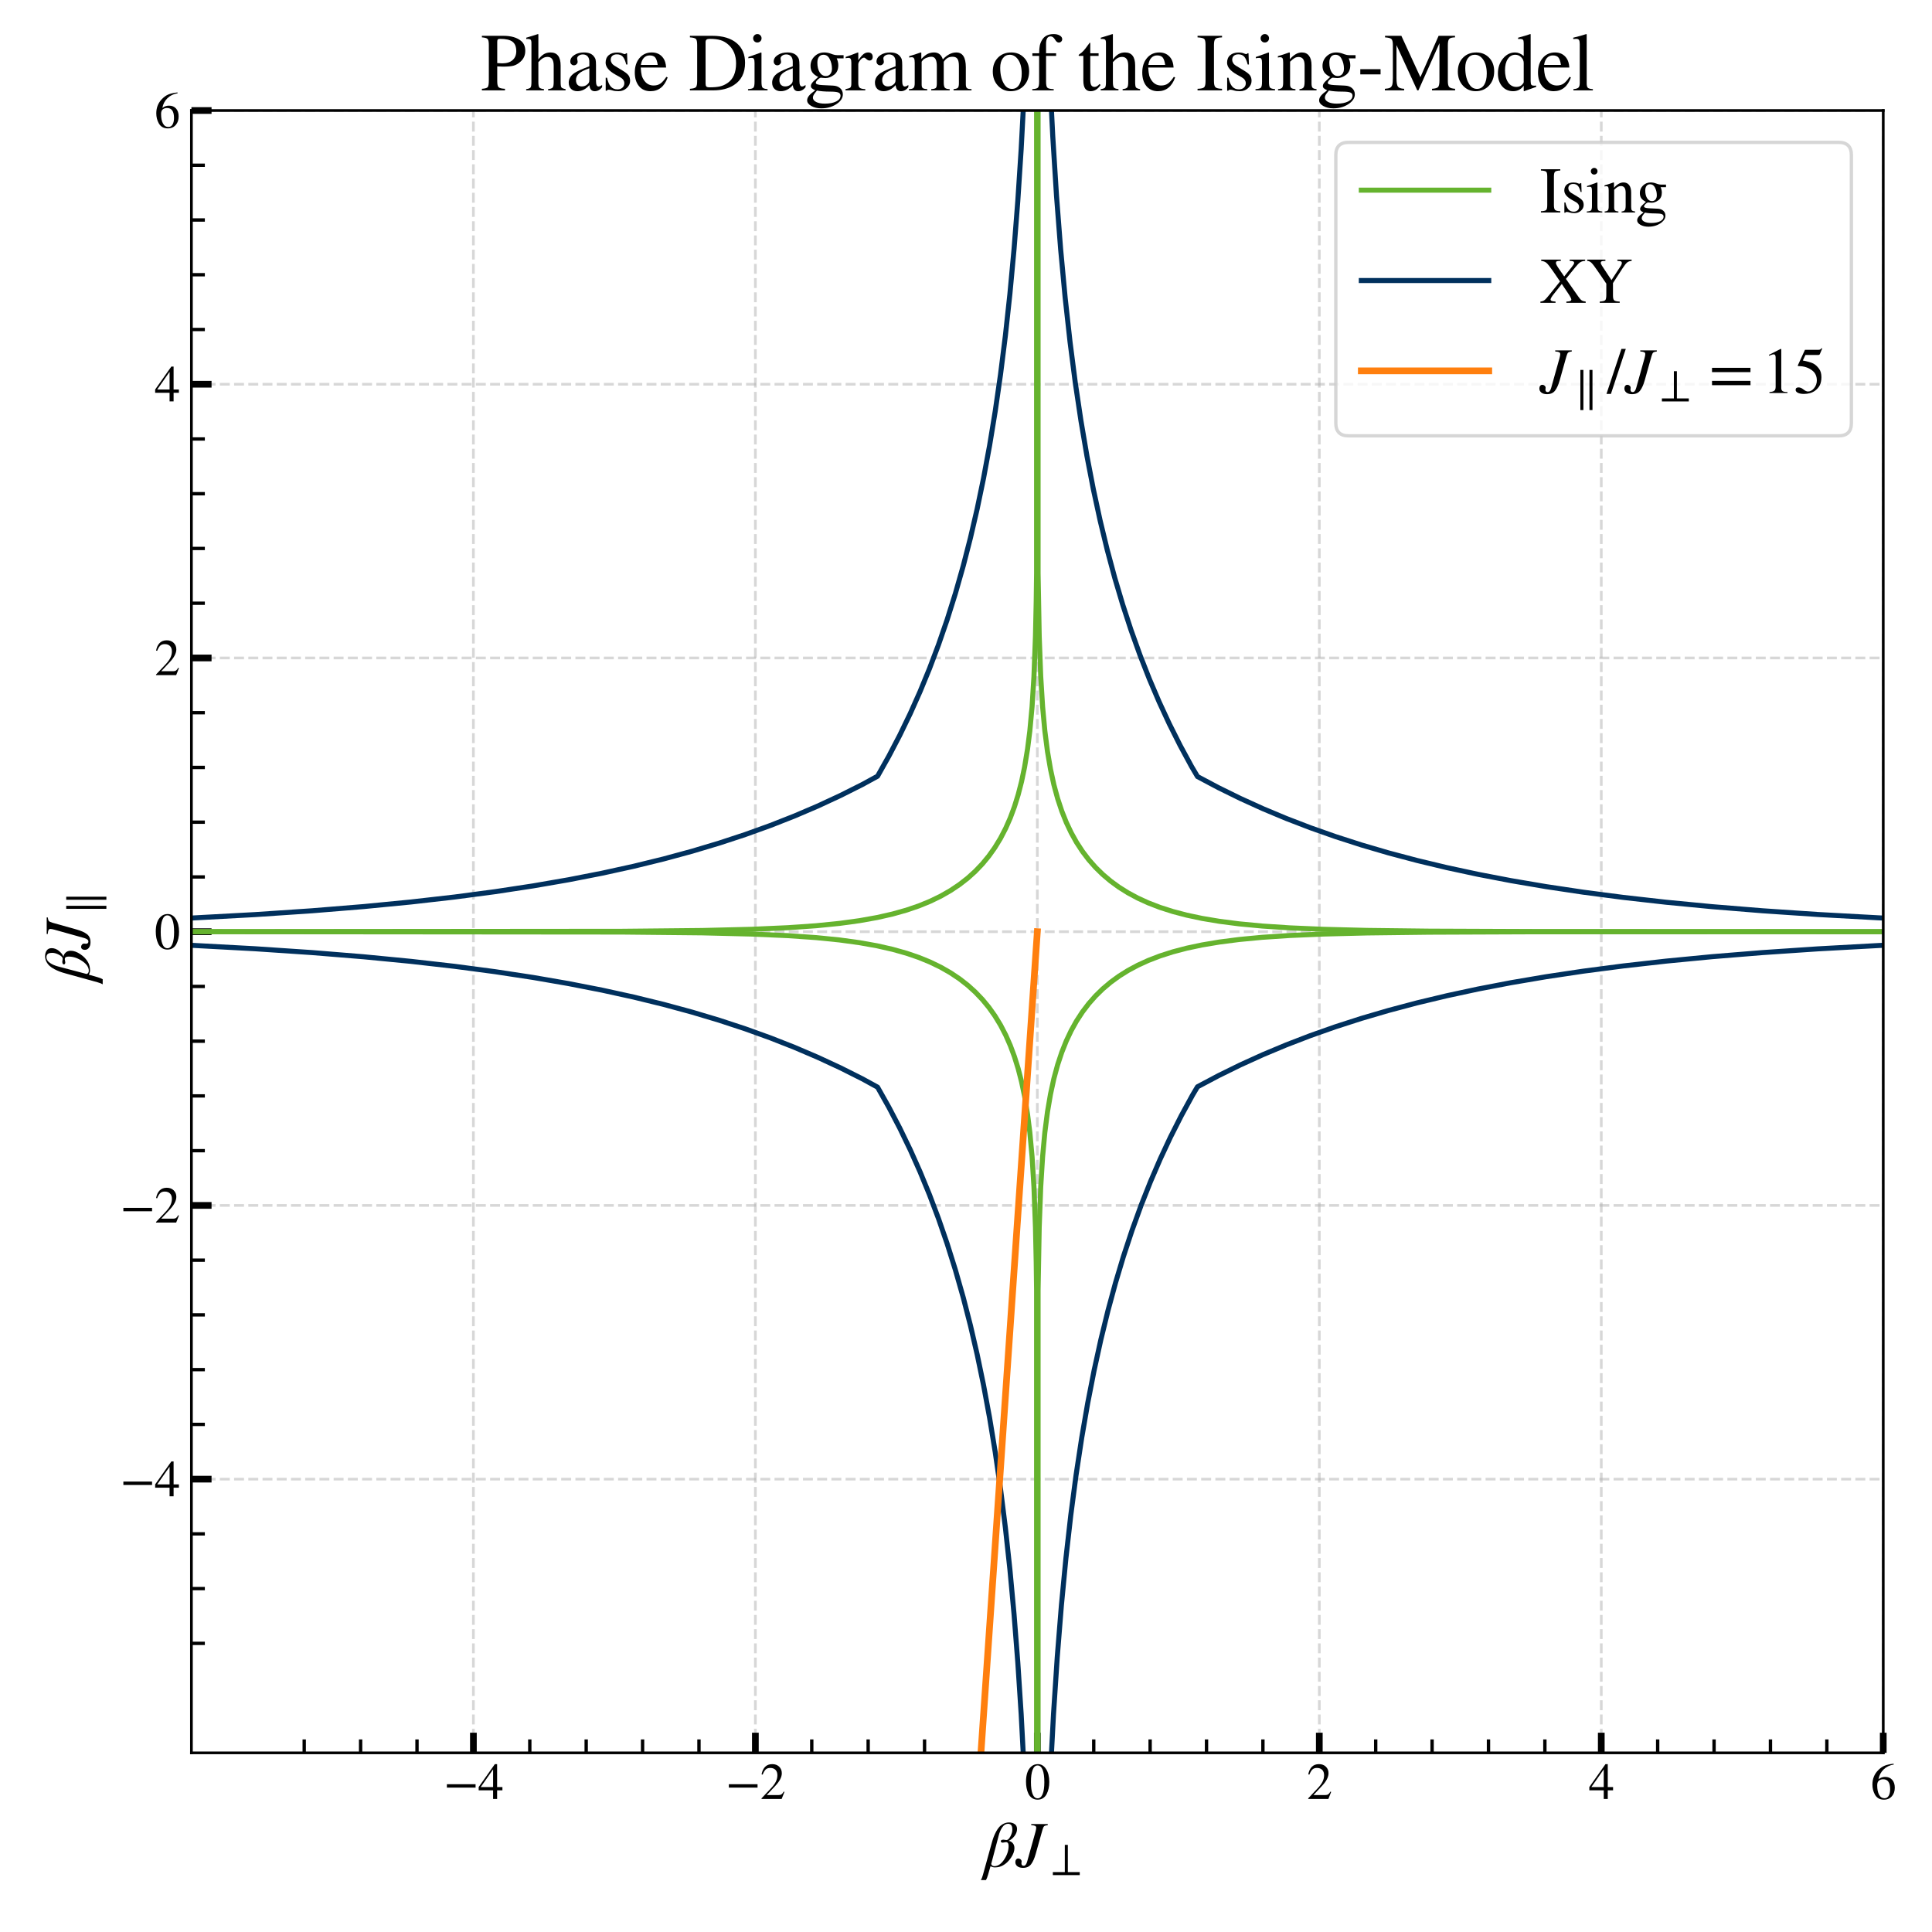 <?xml version="1.0" encoding="utf-8" standalone="no"?>
<!DOCTYPE svg PUBLIC "-//W3C//DTD SVG 1.1//EN"
  "http://www.w3.org/Graphics/SVG/1.1/DTD/svg11.dtd">
<svg xmlns:xlink="http://www.w3.org/1999/xlink" width="576pt" height="576pt" viewBox="0 0 576 576" xmlns="http://www.w3.org/2000/svg" version="1.1">
 <defs>
  <style type="text/css">*{stroke-linejoin: round; stroke-linecap: butt}</style>
 </defs>
 <g id="figure_1">
  <g id="patch_1">
   <path d="M 0 576 
L 576 576 
L 576 0 
L 0 0 
z
" style="fill: #ffffff"/>
  </g>
  <g id="axes_1">
   <g id="patch_2">
    <path d="M 57.072 522.589 
L 561.465 522.589 
L 561.465 32.944 
L 57.072 32.944 
z
" style="fill: #ffffff"/>
   </g>
   <g id="matplotlib.axis_1">
    <g id="xtick_1">
     <g id="line2d_1">
      <path d="M 309.269 522.589 
L 309.269 32.944 
" clip-path="url(#p8fa4548ded)" style="fill: none; stroke-dasharray: 2.96,1.28; stroke-dashoffset: 0; stroke: #b0b0b0; stroke-opacity: 0.5; stroke-width: 0.8"/>
     </g>
     <g id="line2d_2">
      <defs>
       <path id="mcbf0e6094d" d="M 0 0 
L 0 -6 
" style="stroke: #000000; stroke-width: 2"/>
      </defs>
      <g>
       <use xlink:href="#mcbf0e6094d" x="309.269" y="522.589" style="stroke: #000000; stroke-width: 2"/>
      </g>
     </g>
     <g id="text_1">
      <!-- 0 -->
      <g transform="translate(305.519 536.333) scale(0.15 -0.15)">
       <defs>
        <path id="STIXGeneral-Regular-30" d="M 3046 2112 
Q 3046 1683 2963 1302 
Q 2880 922 2717 602 
Q 2554 282 2266 96 
Q 1978 -90 1600 -90 
Q 1210 -90 915 108 
Q 621 307 461 640 
Q 301 973 227 1350 
Q 154 1728 154 2150 
Q 154 2746 301 3222 
Q 448 3699 790 4012 
Q 1133 4326 1626 4326 
Q 2253 4326 2649 3712 
Q 3046 3098 3046 2112 
z
M 2432 2080 
Q 2432 3091 2217 3625 
Q 2003 4160 1587 4160 
Q 1190 4160 979 3622 
Q 768 3085 768 2106 
Q 768 1120 979 598 
Q 1190 77 1600 77 
Q 2003 77 2217 598 
Q 2432 1120 2432 2080 
z
" transform="scale(0.016)"/>
       </defs>
       <use xlink:href="#STIXGeneral-Regular-30"/>
      </g>
     </g>
    </g>
    <g id="xtick_2">
     <g id="line2d_3">
      <path d="M 393.334 522.589 
L 393.334 32.944 
" clip-path="url(#p8fa4548ded)" style="fill: none; stroke-dasharray: 2.96,1.28; stroke-dashoffset: 0; stroke: #b0b0b0; stroke-opacity: 0.5; stroke-width: 0.8"/>
     </g>
     <g id="line2d_4">
      <g>
       <use xlink:href="#mcbf0e6094d" x="393.334" y="522.589" style="stroke: #000000; stroke-width: 2"/>
      </g>
     </g>
     <g id="text_2">
      <!-- 2 -->
      <g transform="translate(389.584 536.333) scale(0.15 -0.15)">
       <defs>
        <path id="STIXGeneral-Regular-32" d="M 3034 877 
L 2688 0 
L 186 0 
L 186 77 
L 1325 1286 
Q 1773 1754 1965 2144 
Q 2157 2534 2157 2950 
Q 2157 3379 1920 3616 
Q 1683 3853 1267 3853 
Q 922 3853 720 3673 
Q 518 3494 326 3021 
L 192 3053 
Q 301 3648 630 3987 
Q 960 4326 1523 4326 
Q 2054 4326 2380 4006 
Q 2707 3686 2707 3200 
Q 2707 2477 1888 1613 
L 832 486 
L 2330 486 
Q 2541 486 2665 569 
Q 2790 653 2944 915 
L 3034 877 
z
" transform="scale(0.016)"/>
       </defs>
       <use xlink:href="#STIXGeneral-Regular-32"/>
      </g>
     </g>
    </g>
    <g id="xtick_3">
     <g id="line2d_5">
      <path d="M 477.399 522.589 
L 477.399 32.944 
" clip-path="url(#p8fa4548ded)" style="fill: none; stroke-dasharray: 2.96,1.28; stroke-dashoffset: 0; stroke: #b0b0b0; stroke-opacity: 0.5; stroke-width: 0.8"/>
     </g>
     <g id="line2d_6">
      <g>
       <use xlink:href="#mcbf0e6094d" x="477.399" y="522.589" style="stroke: #000000; stroke-width: 2"/>
      </g>
     </g>
     <g id="text_3">
      <!-- 4 -->
      <g transform="translate(473.649 536.333) scale(0.15 -0.15)">
       <defs>
        <path id="STIXGeneral-Regular-34" d="M 3027 1069 
L 2368 1069 
L 2368 0 
L 1869 0 
L 1869 1069 
L 77 1069 
L 77 1478 
L 2086 4326 
L 2368 4326 
L 2368 1478 
L 3027 1478 
L 3027 1069 
z
M 1869 1478 
L 1869 3674 
L 333 1478 
L 1869 1478 
z
" transform="scale(0.016)"/>
       </defs>
       <use xlink:href="#STIXGeneral-Regular-34"/>
      </g>
     </g>
    </g>
    <g id="xtick_4">
     <g id="line2d_7">
      <path d="M 561.465 522.589 
L 561.465 32.944 
" clip-path="url(#p8fa4548ded)" style="fill: none; stroke-dasharray: 2.96,1.28; stroke-dashoffset: 0; stroke: #b0b0b0; stroke-opacity: 0.5; stroke-width: 0.8"/>
     </g>
     <g id="line2d_8">
      <g>
       <use xlink:href="#mcbf0e6094d" x="561.465" y="522.589" style="stroke: #000000; stroke-width: 2"/>
      </g>
     </g>
     <g id="text_4">
      <!-- 6 -->
      <g transform="translate(557.715 536.333) scale(0.15 -0.15)">
       <defs>
        <path id="STIXGeneral-Regular-36" d="M 2854 4378 
L 2867 4275 
Q 2112 4154 1606 3664 
Q 1101 3174 973 2451 
Q 1344 2739 1786 2739 
Q 2349 2739 2672 2380 
Q 2995 2022 2995 1402 
Q 2995 774 2669 378 
Q 2291 -90 1651 -90 
Q 870 -90 518 557 
Q 218 1107 218 1786 
Q 218 2835 915 3552 
Q 1312 3962 1731 4131 
Q 2150 4301 2854 4378 
z
M 2419 1203 
Q 2419 2445 1555 2445 
Q 1235 2445 1024 2275 
Q 813 2106 813 1702 
Q 813 954 1046 522 
Q 1280 90 1722 90 
Q 2061 90 2240 394 
Q 2419 698 2419 1203 
z
" transform="scale(0.016)"/>
       </defs>
       <use xlink:href="#STIXGeneral-Regular-36"/>
      </g>
     </g>
    </g>
    <g id="xtick_5">
     <g id="line2d_9">
      <path d="M 141.137 522.589 
L 141.137 32.944 
" clip-path="url(#p8fa4548ded)" style="fill: none; stroke-dasharray: 2.96,1.28; stroke-dashoffset: 0; stroke: #b0b0b0; stroke-opacity: 0.5; stroke-width: 0.8"/>
     </g>
     <g id="line2d_10">
      <g>
       <use xlink:href="#mcbf0e6094d" x="141.137" y="522.589" style="stroke: #000000; stroke-width: 2"/>
      </g>
     </g>
     <g id="text_5">
      <!-- −4 -->
      <g transform="translate(132.25 536.333) scale(0.15 -0.15)">
       <defs>
        <path id="STIXGeneral-Regular-2212" d="M 3974 1408 
L 410 1408 
L 410 1830 
L 3974 1830 
L 3974 1408 
z
" transform="scale(0.016)"/>
       </defs>
       <use xlink:href="#STIXGeneral-Regular-2212"/>
       <use xlink:href="#STIXGeneral-Regular-34" x="68.5"/>
      </g>
     </g>
    </g>
    <g id="xtick_6">
     <g id="line2d_11">
      <path d="M 225.203 522.589 
L 225.203 32.944 
" clip-path="url(#p8fa4548ded)" style="fill: none; stroke-dasharray: 2.96,1.28; stroke-dashoffset: 0; stroke: #b0b0b0; stroke-opacity: 0.5; stroke-width: 0.8"/>
     </g>
     <g id="line2d_12">
      <g>
       <use xlink:href="#mcbf0e6094d" x="225.203" y="522.589" style="stroke: #000000; stroke-width: 2"/>
      </g>
     </g>
     <g id="text_6">
      <!-- −2 -->
      <g transform="translate(216.315 536.333) scale(0.15 -0.15)">
       <use xlink:href="#STIXGeneral-Regular-2212"/>
       <use xlink:href="#STIXGeneral-Regular-32" x="68.5"/>
      </g>
     </g>
    </g>
    <g id="xtick_7">
     <g id="line2d_13">
      <defs>
       <path id="m496b6330d5" d="M 0 0 
L 0 -4 
" style="stroke: #000000"/>
      </defs>
      <g>
       <use xlink:href="#m496b6330d5" x="275.642" y="522.589" style="stroke: #000000"/>
      </g>
     </g>
    </g>
    <g id="xtick_8">
     <g id="line2d_14">
      <g>
       <use xlink:href="#m496b6330d5" x="292.455" y="522.589" style="stroke: #000000"/>
      </g>
     </g>
    </g>
    <g id="xtick_9">
     <g id="line2d_15">
      <g>
       <use xlink:href="#m496b6330d5" x="326.082" y="522.589" style="stroke: #000000"/>
      </g>
     </g>
    </g>
    <g id="xtick_10">
     <g id="line2d_16">
      <g>
       <use xlink:href="#m496b6330d5" x="342.895" y="522.589" style="stroke: #000000"/>
      </g>
     </g>
    </g>
    <g id="xtick_11">
     <g id="line2d_17">
      <g>
       <use xlink:href="#m496b6330d5" x="359.708" y="522.589" style="stroke: #000000"/>
      </g>
     </g>
    </g>
    <g id="xtick_12">
     <g id="line2d_18">
      <g>
       <use xlink:href="#m496b6330d5" x="376.521" y="522.589" style="stroke: #000000"/>
      </g>
     </g>
    </g>
    <g id="xtick_13">
     <g id="line2d_19">
      <g>
       <use xlink:href="#m496b6330d5" x="410.147" y="522.589" style="stroke: #000000"/>
      </g>
     </g>
    </g>
    <g id="xtick_14">
     <g id="line2d_20">
      <g>
       <use xlink:href="#m496b6330d5" x="426.96" y="522.589" style="stroke: #000000"/>
      </g>
     </g>
    </g>
    <g id="xtick_15">
     <g id="line2d_21">
      <g>
       <use xlink:href="#m496b6330d5" x="443.773" y="522.589" style="stroke: #000000"/>
      </g>
     </g>
    </g>
    <g id="xtick_16">
     <g id="line2d_22">
      <g>
       <use xlink:href="#m496b6330d5" x="460.586" y="522.589" style="stroke: #000000"/>
      </g>
     </g>
    </g>
    <g id="xtick_17">
     <g id="line2d_23">
      <g>
       <use xlink:href="#m496b6330d5" x="494.213" y="522.589" style="stroke: #000000"/>
      </g>
     </g>
    </g>
    <g id="xtick_18">
     <g id="line2d_24">
      <g>
       <use xlink:href="#m496b6330d5" x="511.026" y="522.589" style="stroke: #000000"/>
      </g>
     </g>
    </g>
    <g id="xtick_19">
     <g id="line2d_25">
      <g>
       <use xlink:href="#m496b6330d5" x="527.839" y="522.589" style="stroke: #000000"/>
      </g>
     </g>
    </g>
    <g id="xtick_20">
     <g id="line2d_26">
      <g>
       <use xlink:href="#m496b6330d5" x="544.652" y="522.589" style="stroke: #000000"/>
      </g>
     </g>
    </g>
    <g id="xtick_21">
     <g id="line2d_27">
      <g>
       <use xlink:href="#m496b6330d5" x="191.577" y="522.589" style="stroke: #000000"/>
      </g>
     </g>
    </g>
    <g id="xtick_22">
     <g id="line2d_28">
      <g>
       <use xlink:href="#m496b6330d5" x="242.016" y="522.589" style="stroke: #000000"/>
      </g>
     </g>
    </g>
    <g id="xtick_23">
     <g id="line2d_29">
      <g>
       <use xlink:href="#m496b6330d5" x="157.951" y="522.589" style="stroke: #000000"/>
      </g>
     </g>
    </g>
    <g id="xtick_24">
     <g id="line2d_30">
      <g>
       <use xlink:href="#m496b6330d5" x="124.324" y="522.589" style="stroke: #000000"/>
      </g>
     </g>
    </g>
    <g id="xtick_25">
     <g id="line2d_31">
      <g>
       <use xlink:href="#m496b6330d5" x="90.698" y="522.589" style="stroke: #000000"/>
      </g>
     </g>
    </g>
    <g id="xtick_26">
     <g id="line2d_32">
      <g>
       <use xlink:href="#m496b6330d5" x="107.511" y="522.589" style="stroke: #000000"/>
      </g>
     </g>
    </g>
    <g id="xtick_27">
     <g id="line2d_33">
      <g>
       <use xlink:href="#m496b6330d5" x="174.764" y="522.589" style="stroke: #000000"/>
      </g>
     </g>
    </g>
    <g id="xtick_28">
     <g id="line2d_34">
      <g>
       <use xlink:href="#m496b6330d5" x="208.39" y="522.589" style="stroke: #000000"/>
      </g>
     </g>
    </g>
    <g id="xtick_29">
     <g id="line2d_35">
      <g>
       <use xlink:href="#m496b6330d5" x="258.829" y="522.589" style="stroke: #000000"/>
      </g>
     </g>
    </g>
    <g id="text_7">
     <!-- $\beta J_\perp$ -->
     <g transform="translate(293.214 556.565) scale(0.19 -0.19)">
      <defs>
       <path id="STIXGeneral-Italic-3b2" d="M -58 -813 
L 819 2355 
Q 902 2662 995 2908 
Q 1088 3155 1235 3433 
Q 1382 3712 1555 3901 
Q 1728 4090 1977 4214 
Q 2227 4339 2515 4339 
Q 2816 4339 3053 4182 
Q 3290 4026 3290 3693 
Q 3290 3328 3037 3001 
Q 2784 2675 2470 2534 
L 2470 2528 
Q 2682 2509 2858 2320 
Q 3034 2131 3034 1818 
Q 3034 1376 2694 873 
Q 2355 371 1901 122 
Q 1562 -70 1107 -70 
Q 922 -70 685 38 
L 442 -813 
Q 352 -1126 243 -1312 
L -256 -1312 
Q -154 -1158 -58 -813 
z
M 1491 3053 
L 762 288 
Q 762 186 848 118 
Q 934 51 1069 51 
Q 1594 51 2029 704 
Q 2464 1357 2464 2029 
Q 2464 2406 2208 2406 
Q 2150 2406 2044 2380 
Q 1939 2355 1888 2355 
Q 1805 2355 1750 2396 
Q 1696 2438 1696 2496 
Q 1696 2650 1978 2650 
Q 1997 2650 2099 2630 
Q 2202 2611 2253 2611 
Q 2451 2611 2640 2969 
Q 2829 3328 2829 3622 
Q 2829 3962 2713 4083 
Q 2598 4205 2400 4205 
Q 2080 4205 1846 3865 
Q 1613 3526 1491 3053 
z
" transform="scale(0.016)"/>
       <path id="STIXGeneral-Italic-4a" d="M 3142 4179 
L 3142 4077 
Q 2867 4038 2784 3964 
Q 2701 3891 2618 3603 
L 1958 1254 
Q 1773 589 1504 237 
Q 1235 -115 710 -115 
Q 371 -115 166 38 
Q -38 192 -38 448 
Q -38 602 42 704 
Q 122 806 250 806 
Q 378 806 477 720 
Q 576 634 576 512 
Q 576 474 566 419 
Q 557 365 557 339 
Q 557 90 781 90 
Q 1005 90 1120 499 
L 1933 3405 
Q 2010 3686 2010 3814 
Q 2010 3942 1914 3996 
Q 1818 4051 1517 4077 
L 1517 4179 
L 3142 4179 
z
" transform="scale(0.016)"/>
       <path id="STIXGeneral-Regular-27c2" d="M 4102 0 
L 333 0 
L 333 422 
L 2010 422 
L 2010 4237 
L 2432 4237 
L 2432 422 
L 4102 422 
L 4102 0 
z
" transform="scale(0.016)"/>
      </defs>
      <use xlink:href="#STIXGeneral-Italic-3b2" transform="translate(0 0.203)"/>
      <use xlink:href="#STIXGeneral-Italic-4a" transform="translate(50.6 0.203)"/>
      <use xlink:href="#STIXGeneral-Regular-27c2" transform="translate(105.108 -13.025) scale(0.7)"/>
     </g>
    </g>
   </g>
   <g id="matplotlib.axis_2">
    <g id="ytick_1">
     <g id="line2d_36">
      <path d="M 57.072 277.766 
L 561.465 277.766 
" clip-path="url(#p8fa4548ded)" style="fill: none; stroke-dasharray: 2.96,1.28; stroke-dashoffset: 0; stroke: #b0b0b0; stroke-opacity: 0.5; stroke-width: 0.8"/>
     </g>
     <g id="line2d_37">
      <defs>
       <path id="m0f0a322dbd" d="M 0 0 
L 6 0 
" style="stroke: #000000; stroke-width: 2"/>
      </defs>
      <g>
       <use xlink:href="#m0f0a322dbd" x="57.072" y="277.766" style="stroke: #000000; stroke-width: 2"/>
      </g>
     </g>
     <g id="text_8">
      <!-- 0 -->
      <g transform="translate(46.072 282.889) scale(0.15 -0.15)">
       <use xlink:href="#STIXGeneral-Regular-30"/>
      </g>
     </g>
    </g>
    <g id="ytick_2">
     <g id="line2d_38">
      <path d="M 57.072 196.159 
L 561.465 196.159 
" clip-path="url(#p8fa4548ded)" style="fill: none; stroke-dasharray: 2.96,1.28; stroke-dashoffset: 0; stroke: #b0b0b0; stroke-opacity: 0.5; stroke-width: 0.8"/>
     </g>
     <g id="line2d_39">
      <g>
       <use xlink:href="#m0f0a322dbd" x="57.072" y="196.159" style="stroke: #000000; stroke-width: 2"/>
      </g>
     </g>
     <g id="text_9">
      <!-- 2 -->
      <g transform="translate(46.072 201.281) scale(0.15 -0.15)">
       <use xlink:href="#STIXGeneral-Regular-32"/>
      </g>
     </g>
    </g>
    <g id="ytick_3">
     <g id="line2d_40">
      <path d="M 57.072 114.551 
L 561.465 114.551 
" clip-path="url(#p8fa4548ded)" style="fill: none; stroke-dasharray: 2.96,1.28; stroke-dashoffset: 0; stroke: #b0b0b0; stroke-opacity: 0.5; stroke-width: 0.8"/>
     </g>
     <g id="line2d_41">
      <g>
       <use xlink:href="#m0f0a322dbd" x="57.072" y="114.551" style="stroke: #000000; stroke-width: 2"/>
      </g>
     </g>
     <g id="text_10">
      <!-- 4 -->
      <g transform="translate(46.072 119.674) scale(0.15 -0.15)">
       <use xlink:href="#STIXGeneral-Regular-34"/>
      </g>
     </g>
    </g>
    <g id="ytick_4">
     <g id="line2d_42">
      <path d="M 57.072 32.944 
L 561.465 32.944 
" clip-path="url(#p8fa4548ded)" style="fill: none; stroke-dasharray: 2.96,1.28; stroke-dashoffset: 0; stroke: #b0b0b0; stroke-opacity: 0.5; stroke-width: 0.8"/>
     </g>
     <g id="line2d_43">
      <g>
       <use xlink:href="#m0f0a322dbd" x="57.072" y="32.944" style="stroke: #000000; stroke-width: 2"/>
      </g>
     </g>
     <g id="text_11">
      <!-- 6 -->
      <g transform="translate(46.072 38.066) scale(0.15 -0.15)">
       <use xlink:href="#STIXGeneral-Regular-36"/>
      </g>
     </g>
    </g>
    <g id="ytick_5">
     <g id="line2d_44">
      <path d="M 57.072 440.981 
L 561.465 440.981 
" clip-path="url(#p8fa4548ded)" style="fill: none; stroke-dasharray: 2.96,1.28; stroke-dashoffset: 0; stroke: #b0b0b0; stroke-opacity: 0.5; stroke-width: 0.8"/>
     </g>
     <g id="line2d_45">
      <g>
       <use xlink:href="#m0f0a322dbd" x="57.072" y="440.981" style="stroke: #000000; stroke-width: 2"/>
      </g>
     </g>
     <g id="text_12">
      <!-- −4 -->
      <g transform="translate(35.797 446.104) scale(0.15 -0.15)">
       <use xlink:href="#STIXGeneral-Regular-2212"/>
       <use xlink:href="#STIXGeneral-Regular-34" x="68.5"/>
      </g>
     </g>
    </g>
    <g id="ytick_6">
     <g id="line2d_46">
      <path d="M 57.072 359.374 
L 561.465 359.374 
" clip-path="url(#p8fa4548ded)" style="fill: none; stroke-dasharray: 2.96,1.28; stroke-dashoffset: 0; stroke: #b0b0b0; stroke-opacity: 0.5; stroke-width: 0.8"/>
     </g>
     <g id="line2d_47">
      <g>
       <use xlink:href="#m0f0a322dbd" x="57.072" y="359.374" style="stroke: #000000; stroke-width: 2"/>
      </g>
     </g>
     <g id="text_13">
      <!-- −2 -->
      <g transform="translate(35.797 364.496) scale(0.15 -0.15)">
       <use xlink:href="#STIXGeneral-Regular-2212"/>
       <use xlink:href="#STIXGeneral-Regular-32" x="68.5"/>
      </g>
     </g>
    </g>
    <g id="ytick_7">
     <g id="line2d_48">
      <defs>
       <path id="mb09bb42661" d="M 0 0 
L 4 0 
" style="stroke: #000000"/>
      </defs>
      <g>
       <use xlink:href="#mb09bb42661" x="57.072" y="310.409" style="stroke: #000000"/>
      </g>
     </g>
    </g>
    <g id="ytick_8">
     <g id="line2d_49">
      <g>
       <use xlink:href="#mb09bb42661" x="57.072" y="294.088" style="stroke: #000000"/>
      </g>
     </g>
    </g>
    <g id="ytick_9">
     <g id="line2d_50">
      <g>
       <use xlink:href="#mb09bb42661" x="57.072" y="261.445" style="stroke: #000000"/>
      </g>
     </g>
    </g>
    <g id="ytick_10">
     <g id="line2d_51">
      <g>
       <use xlink:href="#mb09bb42661" x="57.072" y="245.123" style="stroke: #000000"/>
      </g>
     </g>
    </g>
    <g id="ytick_11">
     <g id="line2d_52">
      <g>
       <use xlink:href="#mb09bb42661" x="57.072" y="228.802" style="stroke: #000000"/>
      </g>
     </g>
    </g>
    <g id="ytick_12">
     <g id="line2d_53">
      <g>
       <use xlink:href="#mb09bb42661" x="57.072" y="212.48" style="stroke: #000000"/>
      </g>
     </g>
    </g>
    <g id="ytick_13">
     <g id="line2d_54">
      <g>
       <use xlink:href="#mb09bb42661" x="57.072" y="179.837" style="stroke: #000000"/>
      </g>
     </g>
    </g>
    <g id="ytick_14">
     <g id="line2d_55">
      <g>
       <use xlink:href="#mb09bb42661" x="57.072" y="163.516" style="stroke: #000000"/>
      </g>
     </g>
    </g>
    <g id="ytick_15">
     <g id="line2d_56">
      <g>
       <use xlink:href="#mb09bb42661" x="57.072" y="147.194" style="stroke: #000000"/>
      </g>
     </g>
    </g>
    <g id="ytick_16">
     <g id="line2d_57">
      <g>
       <use xlink:href="#mb09bb42661" x="57.072" y="130.873" style="stroke: #000000"/>
      </g>
     </g>
    </g>
    <g id="ytick_17">
     <g id="line2d_58">
      <g>
       <use xlink:href="#mb09bb42661" x="57.072" y="98.23" style="stroke: #000000"/>
      </g>
     </g>
    </g>
    <g id="ytick_18">
     <g id="line2d_59">
      <g>
       <use xlink:href="#mb09bb42661" x="57.072" y="81.908" style="stroke: #000000"/>
      </g>
     </g>
    </g>
    <g id="ytick_19">
     <g id="line2d_60">
      <g>
       <use xlink:href="#mb09bb42661" x="57.072" y="65.587" style="stroke: #000000"/>
      </g>
     </g>
    </g>
    <g id="ytick_20">
     <g id="line2d_61">
      <g>
       <use xlink:href="#mb09bb42661" x="57.072" y="49.265" style="stroke: #000000"/>
      </g>
     </g>
    </g>
    <g id="ytick_21">
     <g id="line2d_62">
      <g>
       <use xlink:href="#mb09bb42661" x="57.072" y="392.017" style="stroke: #000000"/>
      </g>
     </g>
    </g>
    <g id="ytick_22">
     <g id="line2d_63">
      <g>
       <use xlink:href="#mb09bb42661" x="57.072" y="343.052" style="stroke: #000000"/>
      </g>
     </g>
    </g>
    <g id="ytick_23">
     <g id="line2d_64">
      <g>
       <use xlink:href="#mb09bb42661" x="57.072" y="424.66" style="stroke: #000000"/>
      </g>
     </g>
    </g>
    <g id="ytick_24">
     <g id="line2d_65">
      <g>
       <use xlink:href="#mb09bb42661" x="57.072" y="457.303" style="stroke: #000000"/>
      </g>
     </g>
    </g>
    <g id="ytick_25">
     <g id="line2d_66">
      <g>
       <use xlink:href="#mb09bb42661" x="57.072" y="489.946" style="stroke: #000000"/>
      </g>
     </g>
    </g>
    <g id="ytick_26">
     <g id="line2d_67">
      <g>
       <use xlink:href="#mb09bb42661" x="57.072" y="473.624" style="stroke: #000000"/>
      </g>
     </g>
    </g>
    <g id="ytick_27">
     <g id="line2d_68">
      <g>
       <use xlink:href="#mb09bb42661" x="57.072" y="408.338" style="stroke: #000000"/>
      </g>
     </g>
    </g>
    <g id="ytick_28">
     <g id="line2d_69">
      <g>
       <use xlink:href="#mb09bb42661" x="57.072" y="375.695" style="stroke: #000000"/>
      </g>
     </g>
    </g>
    <g id="ytick_29">
     <g id="line2d_70">
      <g>
       <use xlink:href="#mb09bb42661" x="57.072" y="326.731" style="stroke: #000000"/>
      </g>
     </g>
    </g>
    <g id="text_14">
     <!-- $\beta J_\parallel$ -->
     <g transform="translate(26.667 292.681) rotate(-90) scale(0.19 -0.19)">
      <defs>
       <path id="STIXGeneral-Regular-2225" d="M 2522 -1210 
L 2099 -1210 
L 2099 4416 
L 2522 4416 
L 2522 -1210 
z
M 1248 -1210 
L 826 -1210 
L 826 4416 
L 1248 4416 
L 1248 -1210 
z
" transform="scale(0.016)"/>
      </defs>
      <use xlink:href="#STIXGeneral-Italic-3b2" transform="translate(0 0.203)"/>
      <use xlink:href="#STIXGeneral-Italic-4a" transform="translate(50.6 0.203)"/>
      <use xlink:href="#STIXGeneral-Regular-2225" transform="translate(105.108 -13.025) scale(0.7)"/>
     </g>
    </g>
   </g>
   <g id="line2d_71">
    <path d="M 57.072 277.767 
L 185.412 277.879 
L 209.399 278.119 
L 224.082 278.475 
L 234.843 278.949 
L 243.361 279.541 
L 250.311 280.237 
L 256.251 281.048 
L 261.519 281.988 
L 266.115 283.031 
L 270.262 284.196 
L 273.961 285.461 
L 277.324 286.837 
L 280.462 288.36 
L 283.376 290.025 
L 286.066 291.826 
L 288.532 293.749 
L 290.774 295.776 
L 292.904 298.008 
L 294.809 300.321 
L 296.603 302.844 
L 298.284 305.602 
L 299.853 308.627 
L 301.198 311.683 
L 302.431 314.996 
L 303.552 318.595 
L 304.561 322.516 
L 305.458 326.798 
L 306.354 332.248 
L 307.027 337.587 
L 307.699 344.854 
L 308.26 353.863 
L 308.708 365.852 
L 308.932 376.273 
L 309.044 384.545 
L 309.046 577 
M 309.491 -1 
L 309.493 170.987 
L 309.829 189.68 
L 310.277 201.669 
L 310.838 210.678 
L 311.51 217.945 
L 312.295 224.052 
L 313.192 229.322 
L 314.2 233.957 
L 315.321 238.088 
L 316.554 241.808 
L 317.899 245.184 
L 319.356 248.264 
L 320.926 251.086 
L 322.719 253.839 
L 324.624 256.342 
L 326.642 258.624 
L 328.772 260.705 
L 331.126 262.694 
L 333.591 264.491 
L 336.282 266.18 
L 339.196 267.746 
L 342.334 269.181 
L 345.809 270.52 
L 349.62 271.741 
L 353.767 272.832 
L 358.363 273.808 
L 363.519 274.673 
L 369.459 275.436 
L 376.297 276.084 
L 384.479 276.627 
L 394.567 277.061 
L 407.569 277.387 
L 426.064 277.609 
L 457.112 277.73 
L 542.971 277.766 
L 561.465 277.766 
L 561.465 277.766 
" clip-path="url(#p8fa4548ded)" style="fill: none; stroke: #65b32e; stroke-width: 1.5; stroke-linecap: square"/>
   </g>
   <g id="line2d_72">
    <path d="M 57.072 273.703 
L 76.015 272.676 
L 93.052 271.533 
L 108.408 270.284 
L 122.531 268.915 
L 135.533 267.434 
L 147.639 265.834 
L 158.959 264.114 
L 169.496 262.291 
L 179.471 260.341 
L 188.887 258.276 
L 197.854 256.082 
L 206.372 253.769 
L 214.443 251.352 
L 222.177 248.806 
L 229.686 246.1 
L 236.86 243.279 
L 243.809 240.307 
L 250.535 237.187 
L 257.036 233.924 
L 261.631 231.414 
L 264.994 225.441 
L 268.245 219.218 
L 271.383 212.723 
L 274.297 206.191 
L 277.099 199.375 
L 279.79 192.248 
L 282.368 184.78 
L 284.833 176.934 
L 287.187 168.668 
L 289.317 160.391 
L 291.335 151.691 
L 293.24 142.524 
L 295.033 132.841 
L 296.715 122.584 
L 298.284 111.686 
L 299.741 100.072 
L 301.086 87.652 
L 302.319 74.324 
L 303.44 59.97 
L 304.449 44.461 
L 305.458 25.296 
L 306.354 3.404 
L 306.507 -1 
M 312.03 -1 
L 312.855 20.349 
L 313.864 40.574 
L 314.985 58.385 
L 316.218 74.324 
L 317.563 88.763 
L 319.02 101.97 
L 320.589 114.147 
L 322.271 125.447 
L 324.064 135.992 
L 325.97 145.878 
L 327.987 155.185 
L 330.117 163.979 
L 332.358 172.313 
L 334.712 180.235 
L 337.178 187.784 
L 339.868 195.294 
L 342.671 202.444 
L 345.585 209.271 
L 348.611 215.803 
L 351.862 222.281 
L 355.224 228.482 
L 357.018 231.523 
L 363.295 234.85 
L 369.796 238.044 
L 376.521 241.098 
L 383.47 244.007 
L 390.644 246.768 
L 398.154 249.417 
L 405.888 251.909 
L 413.958 254.276 
L 422.477 256.54 
L 431.332 258.662 
L 440.635 260.663 
L 450.499 262.557 
L 460.923 264.33 
L 472.019 265.992 
L 483.901 267.544 
L 496.679 268.985 
L 510.465 270.313 
L 525.485 271.533 
L 541.85 272.635 
L 560.008 273.632 
L 561.465 273.703 
L 561.465 273.703 
" clip-path="url(#p8fa4548ded)" style="fill: none; stroke: #00305d; stroke-width: 1.5; stroke-linecap: square"/>
   </g>
   <g id="line2d_73">
    <path d="M 57.072 277.766 
L 185.412 277.654 
L 209.399 277.414 
L 224.082 277.058 
L 234.843 276.584 
L 243.361 275.992 
L 250.311 275.295 
L 256.251 274.485 
L 261.519 273.544 
L 266.115 272.502 
L 270.262 271.336 
L 273.961 270.072 
L 277.324 268.695 
L 280.462 267.173 
L 283.376 265.507 
L 286.066 263.707 
L 288.532 261.784 
L 290.774 259.757 
L 292.904 257.525 
L 294.809 255.212 
L 296.603 252.689 
L 298.284 249.931 
L 299.853 246.906 
L 301.198 243.849 
L 302.431 240.537 
L 303.552 236.937 
L 304.561 233.016 
L 305.458 228.734 
L 306.354 223.284 
L 307.027 217.945 
L 307.699 210.678 
L 308.26 201.669 
L 308.708 189.68 
L 308.932 179.259 
L 309.044 170.987 
L 309.046 -1 
M 309.491 577 
L 309.493 384.545 
L 309.829 365.852 
L 310.277 353.863 
L 310.838 344.854 
L 311.51 337.587 
L 312.295 331.481 
L 313.192 326.21 
L 314.2 321.575 
L 315.321 317.444 
L 316.554 313.724 
L 317.899 310.349 
L 319.356 307.269 
L 320.926 304.446 
L 322.719 301.693 
L 324.624 299.19 
L 326.642 296.909 
L 328.772 294.827 
L 331.126 292.839 
L 333.591 291.041 
L 336.282 289.353 
L 339.196 287.786 
L 342.334 286.352 
L 345.809 285.013 
L 349.62 283.792 
L 353.767 282.701 
L 358.363 281.725 
L 363.519 280.86 
L 369.459 280.096 
L 376.297 279.448 
L 384.479 278.905 
L 394.567 278.471 
L 407.569 278.146 
L 426.064 277.924 
L 457.112 277.802 
L 542.971 277.767 
L 561.465 277.767 
L 561.465 277.767 
" clip-path="url(#p8fa4548ded)" style="fill: none; stroke: #65b32e; stroke-width: 1.5; stroke-linecap: square"/>
   </g>
   <g id="line2d_74">
    <path d="M 57.072 281.829 
L 76.015 282.856 
L 93.052 284 
L 108.408 285.249 
L 122.531 286.618 
L 135.533 288.098 
L 147.639 289.699 
L 158.959 291.419 
L 169.496 293.242 
L 179.471 295.192 
L 188.887 297.257 
L 197.854 299.451 
L 206.372 301.763 
L 214.443 304.181 
L 222.177 306.726 
L 229.686 309.433 
L 236.86 312.253 
L 243.809 315.226 
L 250.535 318.345 
L 257.036 321.608 
L 261.631 324.118 
L 264.994 330.092 
L 268.245 336.315 
L 271.383 342.81 
L 274.297 349.342 
L 277.099 356.158 
L 279.79 363.284 
L 282.368 370.753 
L 284.833 378.599 
L 287.187 386.865 
L 289.317 395.141 
L 291.335 403.842 
L 293.24 413.009 
L 295.033 422.692 
L 296.715 432.949 
L 298.284 443.846 
L 299.741 455.46 
L 301.086 467.88 
L 302.319 481.209 
L 303.44 495.563 
L 304.449 511.072 
L 305.458 530.236 
L 306.354 552.129 
L 307.119 577 
M 311.418 577 
L 312.183 552.129 
L 313.079 530.236 
L 314.088 511.072 
L 315.209 494.008 
L 316.442 478.618 
L 317.787 464.594 
L 319.244 451.707 
L 320.813 439.785 
L 322.495 428.69 
L 324.288 418.313 
L 326.194 408.566 
L 328.211 399.376 
L 330.341 390.681 
L 332.583 382.431 
L 334.936 374.581 
L 337.515 366.771 
L 340.205 359.347 
L 343.007 352.271 
L 345.921 345.51 
L 348.947 339.035 
L 352.198 332.61 
L 355.561 326.455 
L 357.018 324.01 
L 363.295 320.683 
L 369.796 317.489 
L 376.521 314.435 
L 383.47 311.526 
L 390.644 308.764 
L 398.154 306.115 
L 405.888 303.623 
L 413.958 301.257 
L 422.477 298.993 
L 431.332 296.871 
L 440.635 294.869 
L 450.499 292.976 
L 460.923 291.202 
L 472.019 289.541 
L 483.901 287.989 
L 496.679 286.547 
L 510.465 285.219 
L 525.485 284 
L 541.85 282.897 
L 560.008 281.9 
L 561.465 281.829 
L 561.465 281.829 
" clip-path="url(#p8fa4548ded)" style="fill: none; stroke: #00305d; stroke-width: 1.5; stroke-linecap: square"/>
   </g>
   <g id="line2d_75">
    <path d="M 290.354 553.192 
L 309.269 277.766 
L 309.269 277.766 
" clip-path="url(#p8fa4548ded)" style="fill: none; stroke: #ff7f0e; stroke-width: 2; stroke-linecap: square"/>
   </g>
   <g id="patch_3">
    <path d="M 57.072 522.589 
L 57.072 32.944 
" style="fill: none; stroke: #000000; stroke-width: 0.8; stroke-linejoin: miter; stroke-linecap: square"/>
   </g>
   <g id="patch_4">
    <path d="M 561.465 522.589 
L 561.465 32.944 
" style="fill: none; stroke: #000000; stroke-width: 0.8; stroke-linejoin: miter; stroke-linecap: square"/>
   </g>
   <g id="patch_5">
    <path d="M 57.072 522.589 
L 561.465 522.589 
" style="fill: none; stroke: #000000; stroke-width: 0.8; stroke-linejoin: miter; stroke-linecap: square"/>
   </g>
   <g id="patch_6">
    <path d="M 57.072 32.944 
L 561.465 32.944 
" style="fill: none; stroke: #000000; stroke-width: 0.8; stroke-linejoin: miter; stroke-linecap: square"/>
   </g>
   <g id="text_15">
    <!-- Phase Diagram of the Ising-Model -->
    <g transform="translate(143.28 26.944) scale(0.24 -0.24)">
     <defs>
      <path id="STIXGeneral-Regular-50" d="M 102 4237 
L 1760 4237 
Q 2669 4237 3149 3834 
Q 3469 3565 3469 3072 
Q 3469 2560 3104 2234 
Q 2835 1990 2553 1916 
Q 2272 1843 1734 1843 
Q 1549 1843 1293 1862 
L 1293 717 
Q 1293 352 1398 246 
Q 1504 141 1894 122 
L 1894 0 
L 102 0 
L 102 122 
Q 474 147 557 256 
Q 640 365 640 781 
L 640 3526 
Q 640 3885 547 3987 
Q 454 4090 102 4115 
L 102 4237 
z
M 1293 3770 
L 1293 2118 
Q 1510 2099 1683 2099 
Q 2202 2099 2486 2352 
Q 2771 2605 2771 3040 
Q 2771 3558 2476 3779 
Q 2182 4000 1517 4000 
Q 1382 4000 1337 3952 
Q 1293 3904 1293 3770 
z
" transform="scale(0.016)"/>
      <path id="STIXGeneral-Regular-68" d="M 3117 0 
L 1760 0 
L 1760 96 
Q 2042 128 2118 224 
Q 2195 320 2195 653 
L 2195 1920 
Q 2195 2598 1722 2598 
Q 1530 2598 1370 2508 
Q 1210 2419 1005 2195 
L 1005 653 
Q 1005 320 1081 224 
Q 1158 128 1440 96 
L 1440 0 
L 58 0 
L 58 96 
Q 333 134 400 224 
Q 467 314 467 653 
L 467 3667 
Q 467 3872 406 3933 
Q 346 3994 141 3994 
Q 83 3994 64 3987 
L 64 4090 
L 237 4141 
Q 730 4288 973 4371 
L 1005 4352 
L 1005 2406 
Q 1229 2694 1446 2819 
Q 1664 2944 1946 2944 
Q 2733 2944 2733 1926 
L 2733 653 
Q 2733 320 2793 233 
Q 2854 147 3117 96 
L 3117 0 
z
" transform="scale(0.016)"/>
      <path id="STIXGeneral-Regular-61" d="M 2829 422 
L 2829 243 
Q 2586 -64 2253 -64 
Q 1888 -64 1843 403 
L 1837 403 
Q 1427 -64 909 -64 
Q 608 -64 422 112 
Q 237 288 237 602 
Q 237 1050 685 1350 
Q 992 1555 1837 1869 
L 1837 2214 
Q 1837 2502 1699 2646 
Q 1562 2790 1338 2790 
Q 1146 2790 1018 2697 
Q 890 2605 890 2477 
Q 890 2419 909 2348 
Q 928 2278 928 2208 
Q 928 2112 841 2029 
Q 755 1946 634 1946 
Q 525 1946 441 2029 
Q 358 2112 358 2240 
Q 358 2547 685 2752 
Q 986 2944 1421 2944 
Q 1939 2944 2176 2656 
Q 2291 2522 2323 2384 
Q 2355 2246 2355 1946 
L 2355 723 
Q 2355 301 2554 301 
Q 2682 301 2829 422 
z
M 1837 813 
L 1837 1715 
Q 1248 1510 1018 1293 
Q 800 1094 800 800 
Q 800 557 921 432 
Q 1043 307 1242 307 
Q 1453 307 1613 410 
Q 1747 506 1792 589 
Q 1837 672 1837 813 
z
" transform="scale(0.016)"/>
      <path id="STIXGeneral-Regular-73" d="M 998 1926 
L 1664 1523 
Q 1984 1331 2105 1164 
Q 2227 998 2227 736 
Q 2227 416 1961 176 
Q 1696 -64 1331 -64 
Q 1030 -64 864 -6 
Q 691 51 570 51 
Q 461 51 416 -26 
L 333 -26 
L 333 979 
L 435 979 
Q 538 512 730 294 
Q 922 77 1248 77 
Q 1485 77 1632 211 
Q 1779 346 1779 550 
Q 1779 845 1440 1030 
L 1094 1222 
Q 326 1651 326 2150 
Q 326 2522 566 2730 
Q 806 2938 1210 2938 
Q 1491 2938 1638 2867 
Q 1754 2816 1818 2816 
Q 1862 2816 1920 2880 
L 1990 2880 
L 2022 2010 
L 1926 2010 
Q 1818 2445 1654 2621 
Q 1491 2797 1203 2797 
Q 986 2797 854 2688 
Q 723 2579 723 2362 
Q 723 2253 796 2128 
Q 870 2003 998 1926 
z
" transform="scale(0.016)"/>
      <path id="STIXGeneral-Regular-65" d="M 2611 1050 
L 2714 1005 
Q 2330 -64 1376 -64 
Q 813 -64 486 329 
Q 160 723 160 1389 
Q 160 2074 525 2509 
Q 890 2944 1485 2944 
Q 2061 2944 2374 2502 
Q 2560 2246 2592 1773 
L 621 1773 
Q 646 1370 700 1158 
Q 755 947 915 730 
Q 1184 378 1626 378 
Q 1939 378 2153 531 
Q 2368 685 2611 1050 
z
M 634 1978 
L 1939 1978 
Q 1882 2381 1750 2547 
Q 1619 2714 1312 2714 
Q 1043 2714 864 2525 
Q 685 2336 634 1978 
z
" transform="scale(0.016)"/>
      <path id="STIXGeneral-Regular-20" transform="scale(0.016)"/>
      <path id="STIXGeneral-Regular-44" d="M 102 4237 
L 1830 4237 
Q 3078 4237 3750 3654 
Q 4384 3110 4384 2138 
Q 4384 966 3514 410 
Q 2880 0 1901 0 
L 102 0 
L 102 122 
Q 474 147 570 252 
Q 666 358 666 736 
L 666 3520 
Q 666 3891 570 3990 
Q 474 4090 102 4115 
L 102 4237 
z
M 1318 3731 
L 1318 538 
Q 1318 365 1379 301 
Q 1440 237 1626 237 
Q 2125 237 2432 307 
Q 2739 378 3021 570 
Q 3686 1018 3686 2099 
Q 3686 3027 3078 3558 
Q 2803 3802 2476 3901 
Q 2150 4000 1658 4000 
Q 1472 4000 1395 3942 
Q 1318 3885 1318 3731 
z
" transform="scale(0.016)"/>
      <path id="STIXGeneral-Regular-69" d="M 1152 4045 
Q 1152 3904 1056 3811 
Q 960 3718 819 3718 
Q 685 3718 592 3811 
Q 499 3904 499 4045 
Q 499 4179 595 4275 
Q 691 4371 826 4371 
Q 966 4371 1059 4275 
Q 1152 4179 1152 4045 
z
M 1619 0 
L 102 0 
L 102 96 
Q 435 115 521 211 
Q 608 307 608 666 
L 608 2118 
Q 608 2342 563 2432 
Q 518 2522 397 2522 
Q 243 2522 128 2490 
L 128 2592 
L 1120 2944 
L 1146 2918 
L 1146 672 
Q 1146 314 1226 218 
Q 1306 122 1619 96 
L 1619 0 
z
" transform="scale(0.016)"/>
      <path id="STIXGeneral-Regular-67" d="M 3008 2483 
L 2477 2483 
Q 2598 2208 2598 1946 
Q 2598 1453 2265 1203 
Q 1933 954 1600 954 
Q 1530 954 1357 973 
L 1235 986 
Q 1107 947 979 812 
Q 851 678 851 582 
Q 851 435 1350 410 
L 2176 371 
Q 2528 358 2739 172 
Q 2950 -13 2950 -314 
Q 2950 -685 2566 -986 
Q 2035 -1395 1286 -1395 
Q 826 -1395 502 -1212 
Q 179 -1030 179 -774 
Q 179 -595 320 -419 
Q 461 -243 806 6 
Q 602 102 534 172 
Q 467 243 467 346 
Q 467 531 762 787 
Q 909 915 1037 1043 
Q 717 1203 579 1401 
Q 442 1600 442 1901 
Q 442 2336 752 2640 
Q 1062 2944 1510 2944 
Q 1766 2944 2022 2848 
L 2163 2797 
Q 2349 2733 2515 2733 
L 3008 2733 
L 3008 2483 
z
M 973 2163 
L 973 2144 
Q 973 1683 1155 1398 
Q 1338 1114 1632 1114 
Q 1850 1114 1978 1270 
Q 2106 1427 2106 1690 
Q 2106 2112 1914 2464 
Q 1754 2765 1446 2765 
Q 1222 2765 1097 2605 
Q 973 2445 973 2163 
z
M 2771 -410 
Q 2771 -230 2595 -163 
Q 2419 -96 1978 -96 
Q 1344 -96 941 -13 
Q 749 -243 688 -348 
Q 627 -454 627 -563 
Q 627 -774 880 -902 
Q 1133 -1030 1555 -1030 
Q 2099 -1030 2435 -860 
Q 2771 -691 2771 -410 
z
" transform="scale(0.016)"/>
      <path id="STIXGeneral-Regular-72" d="M 1024 2931 
L 1024 2342 
Q 1267 2688 1430 2816 
Q 1594 2944 1792 2944 
Q 1958 2944 2051 2854 
Q 2144 2765 2144 2605 
Q 2144 2470 2077 2393 
Q 2010 2317 1894 2317 
Q 1773 2317 1638 2445 
Q 1536 2541 1472 2541 
Q 1338 2541 1181 2355 
Q 1024 2170 1024 2016 
L 1024 576 
Q 1024 301 1133 205 
Q 1242 109 1568 96 
L 1568 0 
L 32 0 
L 32 96 
Q 339 154 412 224 
Q 486 294 486 538 
L 486 2138 
Q 486 2349 438 2435 
Q 390 2522 269 2522 
Q 166 2522 45 2496 
L 45 2598 
Q 448 2726 992 2944 
L 1024 2931 
z
" transform="scale(0.016)"/>
      <path id="STIXGeneral-Regular-6d" d="M 4960 0 
L 3565 0 
L 3565 96 
Q 3834 122 3907 208 
Q 3981 294 3981 576 
L 3981 1894 
Q 3981 2278 3869 2444 
Q 3757 2611 3488 2611 
Q 3264 2611 3107 2521 
Q 2950 2432 2803 2221 
L 2803 608 
Q 2803 301 2896 201 
Q 2989 102 3264 96 
L 3264 0 
L 1830 0 
L 1830 96 
Q 2112 115 2189 188 
Q 2266 262 2266 550 
L 2266 1901 
Q 2266 2611 1850 2611 
Q 1670 2611 1468 2531 
Q 1267 2451 1171 2336 
Q 1088 2240 1088 2227 
L 1088 448 
Q 1088 243 1177 176 
Q 1267 109 1523 96 
L 1523 0 
L 102 0 
L 102 96 
Q 371 102 460 195 
Q 550 288 550 563 
L 550 2150 
Q 550 2387 499 2480 
Q 448 2573 326 2573 
Q 230 2573 122 2547 
L 122 2656 
Q 557 2778 1011 2944 
L 1062 2925 
L 1062 2451 
L 1075 2451 
Q 1363 2752 1584 2848 
Q 1805 2944 2054 2944 
Q 2560 2944 2733 2406 
Q 3232 2944 3776 2944 
Q 4518 2944 4518 1792 
L 4518 493 
Q 4518 282 4582 202 
Q 4646 122 4794 109 
L 4960 96 
L 4960 0 
z
" transform="scale(0.016)"/>
      <path id="STIXGeneral-Regular-6f" d="M 3008 1478 
Q 3008 806 2608 371 
Q 2208 -64 1568 -64 
Q 979 -64 582 368 
Q 186 800 186 1459 
Q 186 2125 582 2534 
Q 979 2944 1626 2944 
Q 2221 2944 2614 2537 
Q 3008 2131 3008 1478 
z
M 2432 1306 
Q 2432 2035 2112 2445 
Q 1856 2765 1504 2765 
Q 1171 2765 966 2493 
Q 762 2221 762 1747 
Q 762 928 1101 435 
Q 1318 115 1677 115 
Q 2029 115 2230 432 
Q 2432 749 2432 1306 
z
" transform="scale(0.016)"/>
      <path id="STIXGeneral-Regular-66" d="M 134 2880 
L 659 2880 
Q 666 3264 710 3478 
Q 755 3693 883 3910 
Q 1152 4371 1786 4371 
Q 2074 4371 2262 4259 
Q 2451 4147 2451 3974 
Q 2451 3866 2374 3789 
Q 2298 3712 2182 3712 
Q 2029 3712 1894 3942 
Q 1741 4192 1555 4192 
Q 1197 4192 1197 3622 
L 1197 2880 
L 1978 2880 
L 1978 2675 
L 1197 2675 
L 1197 666 
Q 1197 307 1299 208 
Q 1402 109 1792 96 
L 1792 0 
L 128 0 
L 128 96 
Q 474 115 566 214 
Q 659 314 659 666 
L 659 2675 
L 134 2675 
L 134 2880 
z
" transform="scale(0.016)"/>
      <path id="STIXGeneral-Regular-74" d="M 1702 493 
L 1786 422 
Q 1478 -64 1011 -64 
Q 448 -64 448 749 
L 448 2675 
L 109 2675 
Q 83 2694 83 2720 
Q 83 2771 192 2842 
Q 435 2982 813 3526 
Q 826 3546 874 3606 
Q 922 3667 941 3706 
Q 986 3706 986 3622 
L 986 2880 
L 1632 2880 
L 1632 2675 
L 986 2675 
L 986 845 
Q 986 538 1062 403 
Q 1139 269 1318 269 
Q 1510 269 1702 493 
z
" transform="scale(0.016)"/>
      <path id="STIXGeneral-Regular-49" d="M 2016 0 
L 115 0 
L 115 122 
Q 518 134 627 240 
Q 736 346 736 717 
L 736 3526 
Q 736 3898 633 3994 
Q 531 4090 115 4115 
L 115 4237 
L 2016 4237 
L 2016 4115 
Q 1613 4096 1501 3993 
Q 1389 3891 1389 3526 
L 1389 717 
Q 1389 358 1504 246 
Q 1619 134 2016 122 
L 2016 0 
z
" transform="scale(0.016)"/>
      <path id="STIXGeneral-Regular-6e" d="M 3104 0 
L 1773 0 
L 1779 96 
Q 2016 115 2096 233 
Q 2176 352 2176 672 
L 2176 1946 
Q 2176 2592 1709 2592 
Q 1549 2592 1408 2515 
Q 1267 2438 1050 2227 
L 1050 461 
Q 1050 269 1136 192 
Q 1222 115 1466 96 
L 1466 0 
L 115 0 
L 115 96 
Q 358 115 435 214 
Q 512 314 512 602 
L 512 2157 
Q 512 2394 467 2483 
Q 422 2573 288 2573 
Q 160 2573 102 2547 
L 102 2656 
Q 550 2784 979 2944 
L 1030 2925 
L 1030 2426 
L 1037 2426 
Q 1491 2944 1958 2944 
Q 2323 2944 2518 2688 
Q 2714 2432 2714 1958 
L 2714 544 
Q 2714 288 2790 205 
Q 2867 122 3104 96 
L 3104 0 
z
" transform="scale(0.016)"/>
      <path id="STIXGeneral-Regular-2d" d="M 1824 1242 
L 250 1242 
L 250 1645 
L 1824 1645 
L 1824 1242 
z
" transform="scale(0.016)"/>
      <path id="STIXGeneral-Regular-4d" d="M 5530 0 
L 3738 0 
L 3738 122 
Q 4115 147 4214 265 
Q 4314 384 4314 787 
L 4314 3661 
L 2682 0 
L 2592 0 
L 979 3514 
L 979 966 
Q 979 448 1088 294 
Q 1197 141 1574 122 
L 1574 0 
L 77 0 
L 77 122 
Q 358 141 480 205 
Q 602 269 650 432 
Q 698 595 698 966 
L 698 3514 
Q 698 3878 589 3984 
Q 480 4090 90 4115 
L 90 4237 
L 1357 4237 
L 2835 1024 
L 4250 4237 
L 5523 4237 
L 5523 4115 
Q 5178 4109 5072 3993 
Q 4966 3878 4966 3520 
L 4966 717 
Q 4966 378 5072 262 
Q 5178 147 5530 122 
L 5530 0 
z
" transform="scale(0.016)"/>
      <path id="STIXGeneral-Regular-64" d="M 3142 269 
L 2202 -64 
L 2176 -45 
L 2176 365 
Q 1869 -64 1357 -64 
Q 826 -64 499 317 
Q 173 698 173 1312 
Q 173 1990 563 2467 
Q 954 2944 1504 2944 
Q 1850 2944 2176 2669 
L 2176 3667 
Q 2176 3866 2118 3930 
Q 2061 3994 1882 3994 
Q 1792 3994 1741 3987 
L 1741 4090 
Q 2323 4243 2682 4371 
L 2714 4358 
L 2714 730 
Q 2714 506 2768 435 
Q 2822 365 2995 365 
Q 3034 365 3142 371 
L 3142 269 
z
M 2176 653 
L 2176 2125 
Q 2176 2381 1981 2573 
Q 1786 2765 1523 2765 
Q 1158 2765 940 2438 
Q 723 2112 723 1568 
Q 723 979 963 624 
Q 1203 269 1606 269 
Q 1907 269 2080 474 
Q 2176 582 2176 653 
z
" transform="scale(0.016)"/>
      <path id="STIXGeneral-Regular-6c" d="M 1645 0 
L 134 0 
L 134 96 
Q 435 122 531 221 
Q 627 320 627 589 
L 627 3590 
Q 627 3821 569 3910 
Q 512 4000 358 4000 
Q 224 4000 122 3987 
L 122 4090 
Q 730 4237 1133 4371 
L 1165 4346 
L 1165 557 
Q 1165 288 1254 201 
Q 1344 115 1645 96 
L 1645 0 
z
" transform="scale(0.016)"/>
     </defs>
     <use xlink:href="#STIXGeneral-Regular-50"/>
     <use xlink:href="#STIXGeneral-Regular-68" x="55.7"/>
     <use xlink:href="#STIXGeneral-Regular-61" x="105.7"/>
     <use xlink:href="#STIXGeneral-Regular-73" x="150.1"/>
     <use xlink:href="#STIXGeneral-Regular-65" x="189"/>
     <use xlink:href="#STIXGeneral-Regular-20" x="233.4"/>
     <use xlink:href="#STIXGeneral-Regular-44" x="258.4"/>
     <use xlink:href="#STIXGeneral-Regular-69" x="330.6"/>
     <use xlink:href="#STIXGeneral-Regular-61" x="358.4"/>
     <use xlink:href="#STIXGeneral-Regular-67" x="402.8"/>
     <use xlink:href="#STIXGeneral-Regular-72" x="452.8"/>
     <use xlink:href="#STIXGeneral-Regular-61" x="486.1"/>
     <use xlink:href="#STIXGeneral-Regular-6d" x="530.5"/>
     <use xlink:href="#STIXGeneral-Regular-20" x="608.3"/>
     <use xlink:href="#STIXGeneral-Regular-6f" x="633.3"/>
     <use xlink:href="#STIXGeneral-Regular-66" x="683.3"/>
     <use xlink:href="#STIXGeneral-Regular-20" x="716.6"/>
     <use xlink:href="#STIXGeneral-Regular-74" x="741.6"/>
     <use xlink:href="#STIXGeneral-Regular-68" x="769.4"/>
     <use xlink:href="#STIXGeneral-Regular-65" x="819.4"/>
     <use xlink:href="#STIXGeneral-Regular-20" x="863.8"/>
     <use xlink:href="#STIXGeneral-Regular-49" x="888.8"/>
     <use xlink:href="#STIXGeneral-Regular-73" x="922.1"/>
     <use xlink:href="#STIXGeneral-Regular-69" x="961"/>
     <use xlink:href="#STIXGeneral-Regular-6e" x="988.8"/>
     <use xlink:href="#STIXGeneral-Regular-67" x="1038.8"/>
     <use xlink:href="#STIXGeneral-Regular-2d" x="1088.8"/>
     <use xlink:href="#STIXGeneral-Regular-4d" x="1122.1"/>
     <use xlink:href="#STIXGeneral-Regular-6f" x="1211"/>
     <use xlink:href="#STIXGeneral-Regular-64" x="1261"/>
     <use xlink:href="#STIXGeneral-Regular-65" x="1311"/>
     <use xlink:href="#STIXGeneral-Regular-6c" x="1355.4"/>
    </g>
   </g>
   <g id="legend_1">
    <g id="patch_7">
     <path d="M 402.055 129.939 
L 548.165 129.939 
Q 551.965 129.939 551.965 126.139 
L 551.965 46.244 
Q 551.965 42.444 548.165 42.444 
L 402.055 42.444 
Q 398.255 42.444 398.255 46.244 
L 398.255 126.139 
Q 398.255 129.939 402.055 129.939 
z
" style="fill: #ffffff; opacity: 0.8; stroke: #cccccc; stroke-linejoin: miter"/>
    </g>
    <g id="line2d_76">
     <path d="M 405.855 56.694 
L 424.855 56.694 
L 443.855 56.694 
" style="fill: none; stroke: #65b32e; stroke-width: 1.5; stroke-linecap: square"/>
    </g>
    <g id="text_16">
     <!-- Ising -->
     <g transform="translate(459.055 63.344) scale(0.19 -0.19)">
      <use xlink:href="#STIXGeneral-Regular-49"/>
      <use xlink:href="#STIXGeneral-Regular-73" x="33.3"/>
      <use xlink:href="#STIXGeneral-Regular-69" x="72.2"/>
      <use xlink:href="#STIXGeneral-Regular-6e" x="100"/>
      <use xlink:href="#STIXGeneral-Regular-67" x="150"/>
     </g>
    </g>
    <g id="line2d_77">
     <path d="M 405.855 83.635 
L 424.855 83.635 
L 443.855 83.635 
" style="fill: none; stroke: #00305d; stroke-width: 1.5; stroke-linecap: square"/>
    </g>
    <g id="text_17">
     <!-- XY -->
     <g transform="translate(459.055 90.285) scale(0.19 -0.19)">
      <defs>
       <path id="STIXGeneral-Regular-58" d="M 4506 0 
L 2611 0 
L 2611 122 
L 2778 134 
Q 3098 154 3098 320 
Q 3098 461 2771 947 
L 2163 1850 
L 1402 896 
Q 1062 474 1062 326 
Q 1062 230 1168 185 
Q 1274 141 1549 122 
L 1549 0 
L 64 0 
L 64 122 
Q 314 147 470 268 
Q 627 390 992 851 
L 1990 2099 
L 1312 3091 
Q 864 3744 665 3913 
Q 467 4083 141 4115 
L 141 4237 
L 2067 4237 
L 2067 4115 
L 1882 4109 
Q 1734 4102 1660 4064 
Q 1587 4026 1587 3923 
Q 1587 3885 1596 3843 
Q 1606 3802 1635 3744 
Q 1664 3686 1689 3638 
Q 1715 3590 1769 3507 
Q 1824 3424 1862 3366 
Q 1901 3309 1984 3190 
Q 2067 3072 2118 2995 
L 2400 2586 
L 3117 3482 
Q 3373 3795 3373 3910 
Q 3373 4019 3283 4064 
Q 3194 4109 2938 4115 
L 2938 4237 
L 4454 4237 
L 4454 4115 
Q 4147 4096 3968 3977 
Q 3789 3859 3482 3482 
L 2566 2349 
L 3795 595 
Q 3981 326 4115 240 
Q 4250 154 4506 122 
L 4506 0 
z
" transform="scale(0.016)"/>
       <path id="STIXGeneral-Regular-59" d="M 4499 4237 
L 4499 4115 
Q 4218 4090 4054 3955 
Q 3891 3821 3616 3398 
L 2669 1939 
L 2669 710 
Q 2669 346 2790 243 
Q 2912 141 3328 122 
L 3328 0 
L 1370 0 
L 1370 122 
Q 1805 154 1910 259 
Q 2016 365 2016 787 
L 2016 1882 
L 1178 3110 
Q 742 3750 556 3926 
Q 371 4102 141 4115 
L 141 4237 
L 1926 4237 
L 1926 4115 
L 1773 4109 
Q 1472 4102 1472 3942 
Q 1472 3808 1587 3642 
L 2522 2227 
L 3450 3648 
Q 3539 3782 3539 3917 
Q 3533 4026 3440 4067 
Q 3347 4109 3104 4115 
L 3104 4237 
L 4499 4237 
z
" transform="scale(0.016)"/>
      </defs>
      <use xlink:href="#STIXGeneral-Regular-58"/>
      <use xlink:href="#STIXGeneral-Regular-59" x="72.2"/>
     </g>
    </g>
    <g id="line2d_78">
     <path d="M 405.855 110.559 
L 424.855 110.559 
L 443.855 110.559 
" style="fill: none; stroke: #ff7f0e; stroke-width: 2; stroke-linecap: square"/>
    </g>
    <g id="text_18">
     <!-- $J_\parallel / J_\perp = 15$ -->
     <g transform="translate(459.055 117.209) scale(0.19 -0.19)">
      <defs>
       <path id="STIXGeneral-Regular-2f" d="M 1837 4326 
L 378 -90 
L -58 -90 
L 1408 4326 
L 1837 4326 
z
" transform="scale(0.016)"/>
       <path id="STIXGeneral-Regular-3d" d="M 4077 2048 
L 307 2048 
L 307 2470 
L 4077 2470 
L 4077 2048 
z
M 4077 768 
L 307 768 
L 307 1190 
L 4077 1190 
L 4077 768 
z
" transform="scale(0.016)"/>
       <path id="STIXGeneral-Regular-31" d="M 2522 0 
L 755 0 
L 755 96 
Q 1107 115 1235 227 
Q 1363 339 1363 608 
L 1363 3482 
Q 1363 3795 1171 3795 
Q 1082 3795 883 3718 
L 710 3654 
L 710 3744 
L 1856 4326 
L 1914 4307 
L 1914 486 
Q 1914 275 2042 185 
Q 2170 96 2522 96 
L 2522 0 
z
" transform="scale(0.016)"/>
       <path id="STIXGeneral-Regular-35" d="M 2803 4358 
L 2573 3814 
Q 2534 3731 2400 3731 
L 1158 3731 
L 902 3187 
Q 1606 3053 1920 2896 
Q 2234 2739 2502 2368 
Q 2726 2061 2726 1555 
Q 2726 1094 2576 780 
Q 2426 467 2099 224 
Q 1664 -90 1011 -90 
Q 646 -90 422 19 
Q 198 128 198 307 
Q 198 550 486 550 
Q 717 550 960 352 
Q 1210 147 1414 147 
Q 1747 147 2012 480 
Q 2278 813 2278 1229 
Q 2278 1843 1850 2189 
Q 1293 2637 486 2637 
Q 410 2637 410 2688 
L 416 2720 
L 1114 4237 
L 2438 4237 
Q 2547 4237 2608 4269 
Q 2669 4301 2746 4403 
L 2803 4358 
z
" transform="scale(0.016)"/>
      </defs>
      <use xlink:href="#STIXGeneral-Italic-4a" transform="translate(0 0.203)"/>
      <use xlink:href="#STIXGeneral-Regular-2225" transform="translate(54.508 -13.025) scale(0.7)"/>
      <use xlink:href="#STIXGeneral-Regular-2f" transform="translate(105.635 0.203)"/>
      <use xlink:href="#STIXGeneral-Italic-4a" transform="translate(133.435 0.203)"/>
      <use xlink:href="#STIXGeneral-Regular-27c2" transform="translate(187.943 -13.025) scale(0.7)"/>
      <use xlink:href="#STIXGeneral-Regular-3d" transform="translate(265.411 0.203)"/>
      <use xlink:href="#STIXGeneral-Regular-31" transform="translate(348.351 0.203)"/>
      <use xlink:href="#STIXGeneral-Regular-35" transform="translate(398.351 0.203)"/>
     </g>
    </g>
   </g>
  </g>
 </g>
 <defs>
  <clipPath id="p8fa4548ded">
   <rect x="57.072" y="32.944" width="504.393" height="489.645"/>
  </clipPath>
 </defs>
</svg>
